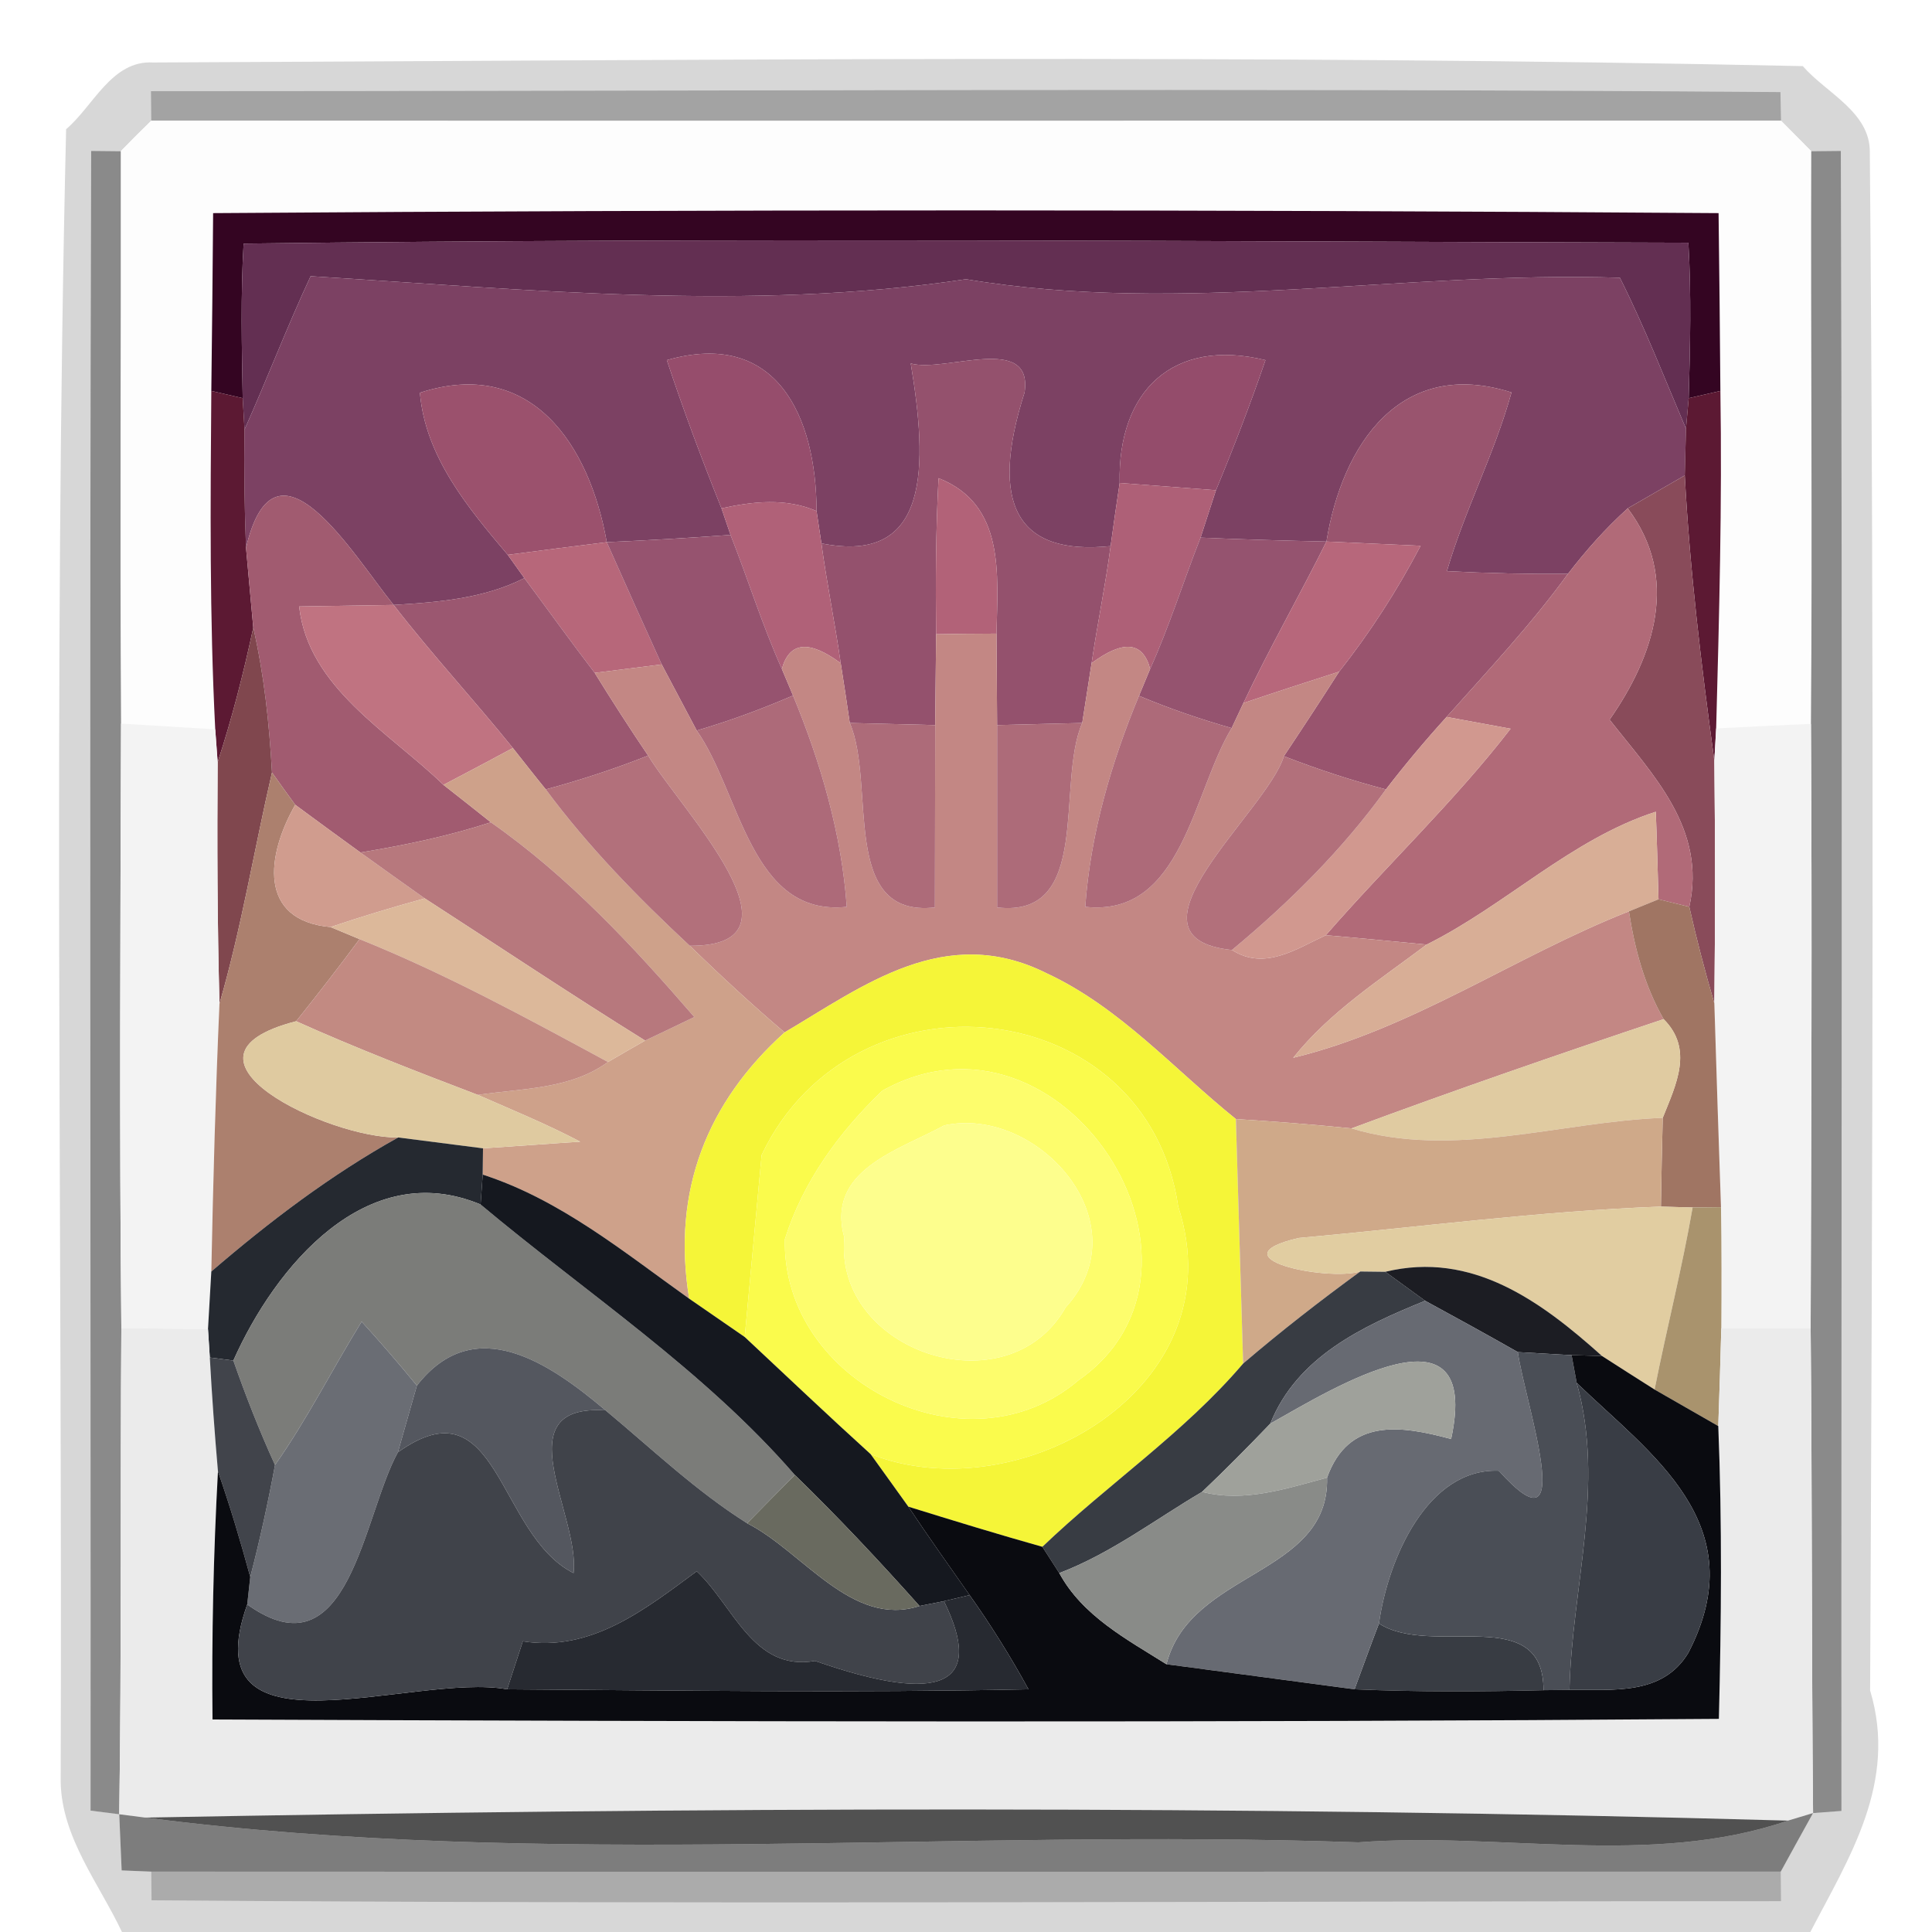 <?xml version="1.0" encoding="UTF-8" ?>
<!DOCTYPE svg PUBLIC "-//W3C//DTD SVG 1.1//EN" "http://www.w3.org/Graphics/SVG/1.1/DTD/svg11.dtd">
<svg width="64pt" height="64pt" viewBox="0 0 64 64" version="1.1" xmlns="http://www.w3.org/2000/svg">
<g id="#00000028">
<path fill="#000000" opacity="0.16" d=" M 2.19 4.28 C 3.09 3.52 3.70 1.99 5.07 2.07 C 23.28 1.99 41.51 1.80 59.72 2.19 C 60.49 3.08 61.96 3.71 61.94 5.05 C 62.09 22.03 62.03 39.02 61.95 56.00 C 62.87 59.05 61.25 61.54 59.97 64.00 L 4.04 64.00 C 3.28 62.39 2.04 60.87 2.01 59.02 C 2.07 40.78 1.76 22.52 2.19 4.28 M 5.00 3.02 L 5.01 4.00 C 4.75 4.25 4.25 4.75 4.00 5.01 L 3.02 5.00 C 2.96 23.33 3.01 41.65 3.00 59.98 L 3.95 60.10 C 3.97 60.57 4.01 61.50 4.03 61.96 L 5.01 62.00 L 5.02 62.95 C 23.01 63.09 41.01 62.98 59.00 62.98 L 58.99 62.00 C 59.26 61.51 59.79 60.54 60.06 60.06 L 61.00 59.99 C 60.99 41.66 61.04 23.33 60.98 5.00 L 60.00 5.01 C 59.75 4.76 59.25 4.25 59.00 4.00 L 58.98 3.05 C 40.99 2.91 22.99 3.02 5.00 3.02 Z" />
</g>
<g id="#0000005d">
<path fill="#000000" opacity="0.36" d=" M 5.00 3.02 C 22.99 3.02 40.99 2.91 58.98 3.05 L 59.00 4.00 C 41.00 4.00 23.00 4.01 5.01 4.00 L 5.00 3.02 Z" />
</g>
<g id="#fdfdfdff">
<path fill="#fdfdfd" opacity="1.00" d=" M 4.00 5.01 C 4.25 4.75 4.75 4.25 5.01 4.00 C 23.00 4.01 41.00 4.00 59.00 4.00 C 59.25 4.25 59.75 4.76 60.00 5.01 C 59.98 11.33 60.04 17.65 59.99 23.98 C 59.21 24.01 57.64 24.09 56.85 24.13 C 56.95 20.40 57.05 16.67 56.99 12.95 C 56.98 11.47 56.95 8.53 56.93 7.06 C 40.31 6.94 23.69 6.94 7.06 7.06 C 7.05 8.53 7.02 11.48 7.00 12.95 C 6.97 16.69 6.94 20.43 7.13 24.16 C 6.35 24.11 4.79 24.02 4.01 23.97 C 3.97 17.65 4.01 11.33 4.00 5.01 Z" />
</g>
<g id="#00000076">
<path fill="#000000" opacity="0.46" d=" M 3.02 5.00 L 4.00 5.01 C 4.01 11.33 3.97 17.65 4.01 23.97 C 3.99 30.64 3.95 37.32 4.02 44.00 C 3.98 49.36 4.03 54.73 3.95 60.10 L 3.00 59.98 C 3.01 41.65 2.96 23.33 3.02 5.00 Z" />
<path fill="#000000" opacity="0.46" d=" M 60.00 5.01 L 60.98 5.00 C 61.04 23.33 60.99 41.66 61.00 59.99 L 60.06 60.06 C 60.01 54.70 60.03 49.35 59.98 44.00 C 60.00 37.32 60.03 30.65 59.99 23.98 C 60.04 17.65 59.98 11.33 60.00 5.01 Z" />
</g>
<g id="#340522ff">
<path fill="#340522" opacity="1.00" d=" M 7.06 7.06 C 23.69 6.94 40.31 6.94 56.93 7.06 C 56.95 8.53 56.98 11.47 56.99 12.95 L 55.94 13.19 C 55.99 11.48 56.03 9.76 55.93 8.04 C 39.98 8.00 24.02 7.87 8.07 8.07 C 7.97 9.78 8.01 11.49 8.04 13.19 L 7.00 12.95 C 7.02 11.48 7.05 8.53 7.06 7.06 Z" />
</g>
<g id="#632f52ff">
<path fill="#632f52" opacity="1.00" d=" M 8.07 8.07 C 24.02 7.87 39.98 8.00 55.93 8.04 C 56.03 9.76 55.99 11.48 55.94 13.19 L 55.85 14.20 C 55.14 12.53 54.48 10.83 53.66 9.20 C 46.44 8.97 39.17 10.45 32.00 9.25 C 24.80 10.33 17.49 9.59 10.29 9.15 C 9.51 10.82 8.85 12.55 8.10 14.23 L 8.04 13.19 C 8.01 11.49 7.97 9.78 8.07 8.07 Z" />
</g>
<g id="#7c4163ff">
<path fill="#7c4163" opacity="1.00" d=" M 10.29 9.15 C 17.49 9.59 24.80 10.33 32.00 9.25 C 39.17 10.45 46.44 8.97 53.66 9.20 C 54.48 10.83 55.14 12.53 55.85 14.20 C 55.84 14.59 55.82 15.37 55.81 15.75 C 55.34 16.02 54.39 16.57 53.92 16.84 C 53.19 17.50 52.54 18.23 51.94 19.01 C 50.60 19.02 49.27 18.99 47.93 18.92 C 48.52 16.90 49.51 15.03 50.07 13.00 C 46.40 11.83 44.46 14.72 43.94 17.94 C 42.55 17.91 41.16 17.87 39.77 17.81 C 39.90 17.42 40.15 16.63 40.28 16.24 C 40.87 14.82 41.42 13.39 41.92 11.93 C 38.85 11.18 37.02 12.96 37.09 16.00 C 37.01 16.52 36.86 17.57 36.79 18.09 C 33.70 18.41 32.75 16.72 33.94 13.00 C 34.23 11.02 31.29 12.36 30.17 12.04 C 30.73 15.41 30.83 18.73 27.21 18.00 L 27.05 16.93 C 27.04 13.79 25.72 10.89 22.09 11.93 C 22.64 13.59 23.25 15.22 23.90 16.84 L 24.20 17.72 C 22.83 17.82 21.47 17.90 20.10 17.96 C 19.53 14.74 17.60 11.81 13.91 13.01 C 14.09 15.13 15.50 16.82 16.82 18.38 L 17.37 19.15 C 16.03 19.83 14.52 19.95 13.04 20.04 C 11.71 18.41 9.12 14.00 8.15 18.15 C 8.10 16.85 8.08 15.54 8.10 14.23 C 8.85 12.55 9.51 10.82 10.29 9.15 Z" />
</g>
<g id="#964d6cff">
<path fill="#964d6c" opacity="1.00" d=" M 22.09 11.93 C 25.72 10.89 27.04 13.79 27.05 16.93 C 26.03 16.49 24.95 16.61 23.90 16.84 C 23.25 15.22 22.64 13.59 22.09 11.93 Z" />
</g>
<g id="#94516dff">
<path fill="#94516d" opacity="1.00" d=" M 30.17 12.04 C 31.29 12.36 34.23 11.02 33.94 13.00 C 32.75 16.72 33.70 18.41 36.79 18.09 C 36.62 19.39 36.35 20.67 36.16 21.97 C 36.08 22.47 35.93 23.45 35.85 23.95 C 35.14 23.97 33.73 24.00 33.03 24.02 C 33.02 23.26 33.02 21.75 33.01 20.99 C 33.05 19.01 33.30 16.71 31.09 15.84 C 31.00 17.56 30.99 19.28 31.01 21.01 C 31.00 21.76 30.99 23.27 30.98 24.02 C 30.28 24.00 28.86 23.97 28.15 23.95 C 28.08 23.45 27.93 22.47 27.85 21.97 C 27.66 20.64 27.39 19.33 27.21 18.00 C 30.83 18.73 30.73 15.41 30.17 12.04 Z" />
</g>
<g id="#944c6bff">
<path fill="#944c6b" opacity="1.00" d=" M 37.09 16.00 C 37.02 12.96 38.85 11.18 41.92 11.93 C 41.42 13.39 40.87 14.82 40.28 16.24 C 39.48 16.18 37.88 16.06 37.09 16.00 Z" />
</g>
<g id="#5c1933ff">
<path fill="#5c1933" opacity="1.00" d=" M 7.00 12.95 L 8.04 13.19 L 8.10 14.23 C 8.08 15.54 8.10 16.85 8.15 18.15 C 8.21 18.81 8.33 20.13 8.39 20.79 C 8.07 22.29 7.69 23.78 7.21 25.25 L 7.13 24.16 C 6.94 20.43 6.97 16.69 7.00 12.95 Z" />
<path fill="#5c1933" opacity="1.00" d=" M 55.94 13.19 L 56.99 12.95 C 57.05 16.67 56.95 20.40 56.85 24.13 L 56.79 25.20 C 56.36 22.06 55.98 18.92 55.81 15.75 C 55.82 15.37 55.84 14.59 55.85 14.20 L 55.94 13.19 Z" />
</g>
<g id="#9b516dff">
<path fill="#9b516d" opacity="1.00" d=" M 13.91 13.01 C 17.60 11.81 19.53 14.74 20.10 17.96 C 19.28 18.06 17.64 18.27 16.82 18.38 C 15.50 16.82 14.09 15.13 13.91 13.01 Z" />
</g>
<g id="#99546eff">
<path fill="#99546e" opacity="1.00" d=" M 43.94 17.94 C 44.46 14.72 46.40 11.83 50.07 13.00 C 49.51 15.03 48.52 16.90 47.93 18.92 C 49.27 18.99 50.60 19.02 51.94 19.01 C 50.72 20.69 49.30 22.20 47.92 23.75 C 47.22 24.52 46.55 25.32 45.91 26.15 C 44.76 25.85 43.64 25.48 42.53 25.05 C 43.15 24.12 43.76 23.19 44.36 22.25 C 45.39 20.95 46.29 19.55 47.06 18.08 C 46.28 18.05 44.72 17.97 43.94 17.94 Z" />
</g>
<g id="#a15b70ff">
<path fill="#a15b70" opacity="1.00" d=" M 8.15 18.15 C 9.12 14.00 11.71 18.41 13.04 20.04 C 12.26 20.05 10.69 20.08 9.91 20.09 C 10.21 22.79 12.90 24.26 14.69 26.00 C 15.09 26.31 15.87 26.93 16.26 27.24 C 14.85 27.70 13.40 28.00 11.94 28.24 C 11.40 27.85 10.32 27.06 9.78 26.66 C 9.58 26.39 9.20 25.86 9.01 25.59 C 8.92 23.97 8.75 22.36 8.39 20.79 C 8.33 20.13 8.21 18.81 8.15 18.15 Z" />
</g>
<g id="#b06178ff">
<path fill="#b06178" opacity="1.00" d=" M 23.90 16.84 C 24.95 16.61 26.03 16.49 27.05 16.93 L 27.21 18.00 C 27.39 19.33 27.66 20.64 27.85 21.97 C 26.80 21.19 26.15 21.26 25.90 22.16 C 25.25 20.71 24.78 19.19 24.20 17.72 L 23.90 16.84 Z" />
</g>
<g id="#b26278ff">
<path fill="#b26278" opacity="1.00" d=" M 31.09 15.84 C 33.30 16.71 33.05 19.01 33.01 20.99 C 32.51 20.99 31.51 21.00 31.01 21.01 C 30.99 19.28 31.00 17.56 31.09 15.84 Z" />
</g>
<g id="#ae6077ff">
<path fill="#ae6077" opacity="1.00" d=" M 37.09 16.00 C 37.88 16.06 39.48 16.18 40.28 16.24 C 40.15 16.63 39.90 17.42 39.77 17.81 C 39.20 19.26 38.74 20.74 38.10 22.16 C 37.86 21.25 37.21 21.19 36.16 21.97 C 36.35 20.67 36.62 19.39 36.79 18.09 C 36.86 17.57 37.01 16.52 37.09 16.00 Z" />
</g>
<g id="#894b5aff">
<path fill="#894b5a" opacity="1.00" d=" M 53.92 16.84 C 54.39 16.57 55.34 16.02 55.81 15.75 C 55.98 18.92 56.36 22.06 56.79 25.20 C 56.82 27.88 56.82 30.56 56.79 33.24 C 56.48 32.18 56.20 31.11 55.96 30.04 C 56.53 27.45 54.77 25.69 53.32 23.84 C 54.81 21.71 55.65 19.13 53.92 16.84 Z" />
</g>
<g id="#b16a78ff">
<path fill="#b16a78" opacity="1.00" d=" M 51.94 19.01 C 52.54 18.23 53.19 17.50 53.92 16.84 C 55.65 19.13 54.81 21.71 53.32 23.84 C 54.77 25.69 56.53 27.45 55.96 30.04 L 54.94 29.79 C 54.92 29.06 54.88 27.62 54.85 26.89 C 52.04 27.80 49.89 29.98 47.26 31.29 C 46.43 31.21 44.76 31.05 43.92 30.98 C 45.93 28.67 48.17 26.56 50.04 24.14 C 49.51 24.04 48.45 23.85 47.92 23.75 C 49.30 22.20 50.72 20.69 51.94 19.01 Z" />
</g>
<g id="#b7677aff">
<path fill="#b7677a" opacity="1.00" d=" M 16.82 18.38 C 17.64 18.27 19.28 18.06 20.10 17.96 C 20.70 19.31 21.31 20.67 21.92 22.01 C 21.37 22.08 20.26 22.22 19.70 22.29 C 18.91 21.26 18.15 20.20 17.37 19.15 L 16.82 18.38 Z" />
</g>
<g id="#96536fff">
<path fill="#96536f" opacity="1.00" d=" M 20.10 17.96 C 21.47 17.90 22.83 17.82 24.20 17.72 C 24.78 19.19 25.25 20.71 25.90 22.16 L 26.27 23.04 C 25.23 23.49 24.17 23.88 23.08 24.20 C 22.79 23.65 22.21 22.56 21.92 22.01 C 21.31 20.67 20.70 19.31 20.10 17.96 Z" />
</g>
<g id="#95536fff">
<path fill="#95536f" opacity="1.00" d=" M 38.10 22.16 C 38.74 20.74 39.20 19.26 39.77 17.81 C 41.16 17.87 42.55 17.91 43.94 17.94 C 43.05 19.73 42.05 21.47 41.19 23.29 L 40.80 24.12 C 39.75 23.82 38.73 23.47 37.73 23.05 L 38.10 22.16 Z" />
</g>
<g id="#b7677bff">
<path fill="#b7677b" opacity="1.00" d=" M 43.94 17.94 C 44.72 17.97 46.28 18.05 47.06 18.08 C 46.29 19.55 45.39 20.95 44.36 22.25 C 43.30 22.59 42.25 22.93 41.19 23.29 C 42.05 21.47 43.05 19.73 43.94 17.94 Z" />
</g>
<g id="#9b5770ff">
<path fill="#9b5770" opacity="1.00" d=" M 17.37 19.15 C 18.15 20.20 18.91 21.26 19.70 22.29 C 20.27 23.21 20.86 24.13 21.47 25.03 C 20.36 25.47 19.23 25.84 18.08 26.15 C 17.80 25.81 17.26 25.12 16.99 24.78 C 15.70 23.18 14.30 21.67 13.04 20.04 C 14.52 19.95 16.03 19.83 17.37 19.15 Z" />
</g>
<g id="#c07381ff">
<path fill="#c07381" opacity="1.00" d=" M 9.91 20.09 C 10.69 20.08 12.26 20.05 13.04 20.04 C 14.30 21.67 15.70 23.18 16.99 24.78 C 16.41 25.09 15.27 25.70 14.69 26.00 C 12.90 24.26 10.21 22.79 9.91 20.09 Z" />
</g>
<g id="#80474eff">
<path fill="#80474e" opacity="1.00" d=" M 8.39 20.79 C 8.75 22.36 8.92 23.97 9.01 25.59 C 8.42 28.14 8.00 30.73 7.27 33.25 C 7.20 30.58 7.19 27.91 7.21 25.25 C 7.69 23.78 8.07 22.29 8.39 20.79 Z" />
</g>
<g id="#c38784ff">
<path fill="#c38784" opacity="1.00" d=" M 25.90 22.16 C 26.15 21.26 26.80 21.19 27.85 21.97 C 27.93 22.47 28.08 23.45 28.15 23.95 C 29.03 25.97 27.80 30.42 30.97 30.06 C 30.97 28.55 30.98 25.53 30.98 24.02 C 30.99 23.27 31.00 21.76 31.01 21.01 C 31.51 21.00 32.51 20.99 33.01 20.99 C 33.02 21.75 33.02 23.26 33.03 24.02 C 33.03 25.53 33.03 28.55 33.03 30.06 C 36.20 30.43 34.97 25.97 35.85 23.95 C 35.93 23.45 36.08 22.47 36.16 21.97 C 37.21 21.19 37.86 21.25 38.10 22.16 L 37.73 23.05 C 36.81 25.27 36.12 27.63 35.95 30.04 C 39.17 30.39 39.51 26.25 40.80 24.12 L 41.19 23.29 C 42.25 22.93 43.30 22.59 44.36 22.25 C 43.76 23.19 43.15 24.12 42.53 25.05 C 41.98 26.88 36.84 31.06 40.81 31.47 C 41.89 32.16 42.93 31.44 43.92 30.98 C 44.76 31.05 46.43 31.21 47.26 31.29 C 45.72 32.45 44.06 33.51 42.84 35.04 C 46.80 34.08 50.20 31.67 53.96 30.19 C 54.15 31.43 54.48 32.66 55.11 33.76 C 51.64 34.92 48.19 36.11 44.77 37.38 C 43.50 37.25 42.22 37.15 40.94 37.07 C 38.89 35.42 37.10 33.37 34.67 32.24 C 31.31 30.56 28.60 32.66 25.99 34.20 C 24.91 33.28 23.87 32.32 22.85 31.33 C 26.98 31.35 22.56 26.83 21.47 25.03 C 20.86 24.13 20.27 23.21 19.70 22.29 C 20.26 22.22 21.37 22.08 21.92 22.01 C 22.21 22.56 22.79 23.65 23.08 24.20 C 24.53 26.25 24.86 30.38 28.05 30.04 C 27.88 27.63 27.19 25.27 26.27 23.04 L 25.90 22.16 Z" />
</g>
<g id="#ad6a79ff">
<path fill="#ad6a79" opacity="1.00" d=" M 26.27 23.04 C 27.19 25.27 27.88 27.63 28.05 30.04 C 24.86 30.38 24.53 26.25 23.08 24.20 C 24.17 23.88 25.23 23.49 26.27 23.04 Z" />
<path fill="#ad6a79" opacity="1.00" d=" M 35.95 30.04 C 36.12 27.63 36.81 25.27 37.73 23.05 C 38.73 23.47 39.75 23.82 40.80 24.12 C 39.51 26.25 39.17 30.39 35.95 30.04 Z" />
</g>
<g id="#f3f3f3ff">
<path fill="#f3f3f3" opacity="1.00" d=" M 4.01 23.97 C 4.79 24.02 6.35 24.11 7.13 24.16 L 7.21 25.25 C 7.19 27.91 7.20 30.58 7.27 33.25 C 7.14 36.20 7.06 39.16 7.00 42.12 C 6.97 42.60 6.92 43.55 6.89 44.03 C 6.17 44.02 4.74 44.00 4.02 44.00 C 3.95 37.32 3.99 30.64 4.01 23.97 Z" />
<path fill="#f3f3f3" opacity="1.00" d=" M 56.85 24.13 C 57.64 24.09 59.21 24.01 59.99 23.98 C 60.03 30.65 60.00 37.32 59.98 44.00 C 59.24 44.00 57.76 44.00 57.02 44.00 C 57.03 42.66 57.03 41.33 57.01 39.99 C 56.95 38.30 56.84 34.93 56.79 33.24 C 56.82 30.56 56.82 27.88 56.79 25.20 L 56.85 24.13 Z" />
</g>
<g id="#ad6b79ff">
<path fill="#ad6b79" opacity="1.00" d=" M 28.15 23.95 C 28.86 23.97 30.28 24.00 30.98 24.02 C 30.98 25.53 30.97 28.55 30.97 30.06 C 27.80 30.42 29.03 25.97 28.15 23.95 Z" />
<path fill="#ad6b79" opacity="1.00" d=" M 33.03 24.02 C 33.73 24.00 35.14 23.97 35.85 23.95 C 34.97 25.97 36.20 30.43 33.03 30.06 C 33.03 28.55 33.03 25.53 33.03 24.02 Z" />
</g>
<g id="#d1988fff">
<path fill="#d1988f" opacity="1.00" d=" M 45.91 26.15 C 46.55 25.32 47.22 24.52 47.92 23.75 C 48.45 23.85 49.51 24.04 50.04 24.14 C 48.17 26.56 45.93 28.67 43.92 30.98 C 42.93 31.44 41.89 32.16 40.81 31.47 C 42.70 29.90 44.47 28.15 45.91 26.15 Z" />
</g>
<g id="#cea18aff">
<path fill="#cea18a" opacity="1.00" d=" M 14.69 26.00 C 15.27 25.70 16.41 25.09 16.99 24.78 C 17.26 25.12 17.80 25.81 18.08 26.15 C 19.48 28.04 21.13 29.73 22.85 31.33 C 23.87 32.32 24.91 33.28 25.99 34.20 C 23.45 36.49 22.24 39.42 22.83 43.02 C 20.67 41.48 18.56 39.74 15.99 38.91 L 16.00 38.04 C 16.80 37.99 18.41 37.87 19.22 37.82 C 18.12 37.24 16.97 36.77 15.83 36.27 C 17.30 36.05 18.89 36.09 20.14 35.18 C 20.44 35.00 21.06 34.65 21.37 34.47 C 21.78 34.28 22.60 33.88 23.00 33.69 C 20.97 31.34 18.82 29.03 16.26 27.24 C 15.87 26.93 15.09 26.31 14.69 26.00 Z" />
</g>
<g id="#b2707bff">
<path fill="#b2707b" opacity="1.00" d=" M 21.47 25.03 C 22.56 26.83 26.98 31.35 22.85 31.33 C 21.13 29.73 19.48 28.04 18.08 26.15 C 19.23 25.84 20.36 25.47 21.47 25.03 Z" />
<path fill="#b2707b" opacity="1.00" d=" M 40.81 31.47 C 36.84 31.06 41.98 26.88 42.53 25.05 C 43.64 25.48 44.76 25.85 45.91 26.15 C 44.47 28.15 42.70 29.90 40.81 31.47 Z" />
</g>
<g id="#ac806eff">
<path fill="#ac806e" opacity="1.00" d=" M 7.27 33.25 C 8.00 30.73 8.42 28.14 9.01 25.59 C 9.20 25.86 9.58 26.39 9.78 26.66 C 8.83 28.32 8.53 30.49 10.95 30.71 L 11.91 31.11 C 11.23 32.03 10.53 32.93 9.81 33.83 C 5.19 35.02 10.92 37.72 13.19 37.68 C 10.96 38.92 8.93 40.46 7.00 42.12 C 7.06 39.16 7.14 36.20 7.27 33.25 Z" />
</g>
<g id="#d09c8eff">
<path fill="#d09c8e" opacity="1.00" d=" M 10.95 30.71 C 8.53 30.49 8.83 28.32 9.78 26.66 C 10.32 27.06 11.40 27.85 11.94 28.24 C 12.65 28.75 13.36 29.26 14.07 29.76 C 13.02 30.05 11.98 30.36 10.95 30.71 Z" />
</g>
<g id="#b7787dff">
<path fill="#b7787d" opacity="1.00" d=" M 16.26 27.24 C 18.82 29.03 20.97 31.34 23.00 33.69 C 22.60 33.88 21.78 34.28 21.37 34.47 C 18.91 32.94 16.50 31.33 14.07 29.76 C 13.36 29.26 12.65 28.75 11.94 28.24 C 13.40 28.00 14.85 27.70 16.26 27.24 Z" />
</g>
<g id="#d8ae96ff">
<path fill="#d8ae96" opacity="1.00" d=" M 47.26 31.29 C 49.89 29.98 52.04 27.80 54.85 26.89 C 54.88 27.62 54.92 29.06 54.94 29.79 L 53.96 30.19 C 50.20 31.67 46.80 34.08 42.84 35.04 C 44.06 33.51 45.72 32.45 47.26 31.29 Z" />
</g>
<g id="#dcb89aff">
<path fill="#dcb89a" opacity="1.00" d=" M 10.95 30.71 C 11.98 30.36 13.02 30.05 14.07 29.76 C 16.50 31.33 18.91 32.94 21.37 34.47 C 21.06 34.65 20.44 35.00 20.14 35.18 C 17.44 33.72 14.75 32.25 11.91 31.11 L 10.95 30.71 Z" />
</g>
<g id="#a07563ff">
<path fill="#a07563" opacity="1.00" d=" M 53.96 30.19 L 54.94 29.79 L 55.96 30.04 C 56.20 31.11 56.48 32.18 56.79 33.24 C 56.84 34.93 56.95 38.30 57.01 39.99 L 56.07 40.00 L 55.02 39.97 C 55.03 39.24 55.06 37.76 55.08 37.03 C 55.52 35.93 56.11 34.76 55.11 33.76 C 54.48 32.66 54.15 31.43 53.96 30.19 Z" />
</g>
<g id="#c28a82ff">
<path fill="#c28a82" opacity="1.00" d=" M 11.91 31.11 C 14.75 32.25 17.44 33.72 20.14 35.18 C 18.89 36.09 17.30 36.05 15.83 36.27 C 13.81 35.50 11.79 34.72 9.81 33.83 C 10.53 32.93 11.23 32.03 11.91 31.11 Z" />
</g>
<g id="#f5f538ff">
<path fill="#f5f538" opacity="1.00" d=" M 25.99 34.20 C 28.60 32.66 31.31 30.56 34.67 32.24 C 37.10 33.37 38.89 35.42 40.94 37.07 C 41.02 39.77 41.10 42.47 41.18 45.17 C 39.22 47.47 36.70 49.16 34.53 51.24 C 33.04 50.82 31.57 50.37 30.09 49.91 C 29.78 49.48 29.16 48.61 28.84 48.17 C 33.80 50.11 40.98 45.94 39.03 39.97 C 38.00 32.91 28.28 31.86 25.23 38.26 C 25.09 39.76 24.81 42.78 24.67 44.29 C 24.21 43.97 23.29 43.34 22.83 43.02 C 22.24 39.42 23.45 36.49 25.99 34.20 Z" />
</g>
<g id="#dfcaa0ff">
<path fill="#dfcaa0" opacity="1.00" d=" M 13.19 37.68 C 10.92 37.72 5.19 35.02 9.81 33.83 C 11.79 34.72 13.81 35.50 15.83 36.27 C 16.97 36.77 18.12 37.24 19.22 37.82 C 18.41 37.87 16.80 37.99 16.00 38.04 C 15.30 37.95 13.89 37.77 13.19 37.68 Z" />
</g>
<g id="#fafb4cff">
<path fill="#fafb4c" opacity="1.00" d=" M 25.23 38.26 C 28.28 31.86 38.00 32.91 39.03 39.97 C 40.98 45.94 33.80 50.11 28.84 48.17 C 27.44 46.90 26.06 45.59 24.67 44.29 C 24.81 42.78 25.09 39.76 25.23 38.26 M 29.23 36.13 C 27.80 37.50 26.60 39.14 26.00 41.05 C 25.90 45.79 32.04 48.87 35.73 45.72 C 41.06 41.99 35.21 32.80 29.23 36.13 Z" />
</g>
<g id="#e0cba1ff">
<path fill="#e0cba1" opacity="1.00" d=" M 44.77 37.38 C 48.19 36.11 51.64 34.92 55.11 33.76 C 56.11 34.76 55.52 35.93 55.08 37.03 C 51.67 37.16 48.15 38.40 44.77 37.38 Z" />
</g>
<g id="#fdfd6cff">
<path fill="#fdfd6c" opacity="1.00" d=" M 29.23 36.13 C 35.21 32.80 41.06 41.99 35.73 45.72 C 32.04 48.87 25.90 45.79 26.00 41.05 C 26.60 39.14 27.80 37.50 29.23 36.13 M 31.28 37.28 C 29.76 38.11 27.35 38.76 27.97 41.00 C 27.62 44.79 33.38 46.70 35.30 43.31 C 37.86 40.50 34.36 36.61 31.28 37.28 Z" />
</g>
<g id="#fdfe8dff">
<path fill="#fdfe8d" opacity="1.00" d=" M 31.28 37.28 C 34.36 36.61 37.86 40.50 35.30 43.31 C 33.38 46.70 27.62 44.79 27.97 41.00 C 27.35 38.76 29.76 38.11 31.28 37.28 Z" />
</g>
<g id="#cfa989ff">
<path fill="#cfa989" opacity="1.00" d=" M 40.94 37.07 C 42.22 37.15 43.50 37.25 44.77 37.38 C 48.15 38.40 51.67 37.16 55.08 37.03 C 55.06 37.76 55.03 39.24 55.02 39.97 C 51.00 40.12 47.02 40.65 43.02 41.01 C 40.19 41.67 43.94 42.45 45.06 42.12 C 43.73 43.09 42.43 44.10 41.18 45.17 C 41.10 42.47 41.02 39.77 40.94 37.07 Z" />
</g>
<g id="#252930ff">
<path fill="#252930" opacity="1.00" d=" M 7.00 42.12 C 8.93 40.46 10.96 38.92 13.19 37.68 C 13.89 37.77 15.30 37.95 16.00 38.04 L 15.99 38.91 L 15.92 39.90 C 12.14 38.32 9.12 41.95 7.73 45.07 L 6.95 44.97 L 6.89 44.03 C 6.92 43.55 6.97 42.60 7.00 42.12 Z" />
</g>
<g id="#7b7c79ff">
<path fill="#7b7c79" opacity="1.00" d=" M 7.73 45.07 C 9.12 41.95 12.14 38.32 15.92 39.90 C 19.43 42.84 23.31 45.38 26.33 48.86 C 25.93 49.26 25.14 50.06 24.75 50.46 C 23.05 49.39 21.60 48.00 20.06 46.72 C 18.23 45.18 15.73 43.43 13.81 45.90 C 13.22 45.18 12.61 44.47 11.98 43.78 C 11.01 45.35 10.18 47.01 9.11 48.53 C 8.59 47.39 8.14 46.24 7.73 45.07 Z" />
</g>
<g id="#15181fff">
<path fill="#15181f" opacity="1.00" d=" M 15.99 38.91 C 18.56 39.74 20.67 41.48 22.83 43.02 C 23.29 43.34 24.21 43.97 24.67 44.29 C 26.06 45.59 27.44 46.90 28.84 48.17 C 29.16 48.61 29.78 49.48 30.09 49.91 C 30.75 50.90 31.44 51.87 32.12 52.84 L 31.27 53.04 L 30.46 53.20 C 29.13 51.71 27.76 50.25 26.33 48.86 C 23.31 45.38 19.43 42.84 15.92 39.90 L 15.99 38.91 Z" />
</g>
<g id="#e1cda1ff">
<path fill="#e1cda1" opacity="1.00" d=" M 43.02 41.01 C 47.02 40.65 51.00 40.12 55.02 39.97 L 56.07 40.00 C 55.72 42.02 55.21 44.01 54.81 46.03 C 54.37 45.75 53.50 45.20 53.07 44.92 C 51.05 43.11 48.77 41.43 45.89 42.13 L 45.06 42.12 C 43.94 42.45 40.19 41.67 43.02 41.01 Z" />
</g>
<g id="#a9936dff">
<path fill="#a9936d" opacity="1.00" d=" M 56.07 40.00 L 57.01 39.99 C 57.03 41.33 57.03 42.66 57.02 44.00 C 57.00 44.81 56.95 46.43 56.92 47.24 C 56.39 46.94 55.34 46.33 54.81 46.03 C 55.21 44.01 55.72 42.02 56.07 40.00 Z" />
</g>
<g id="#383c43ff">
<path fill="#383c43" opacity="1.00" d=" M 45.06 42.12 L 45.89 42.13 C 46.22 42.37 46.88 42.85 47.21 43.09 C 45.14 43.93 42.97 44.94 42.08 47.16 C 41.34 47.93 40.59 48.69 39.82 49.42 C 38.26 50.34 36.80 51.46 35.09 52.11 L 34.53 51.24 C 36.70 49.16 39.22 47.47 41.18 45.17 C 42.43 44.10 43.73 43.09 45.06 42.12 Z" />
<path fill="#383c43" opacity="1.00" d=" M 44.87 55.96 C 45.07 55.42 45.47 54.32 45.68 53.78 C 47.44 54.92 51.14 53.07 51.13 55.99 C 49.04 56.04 46.96 56.05 44.87 55.96 Z" />
</g>
<g id="#1c1d23ff">
<path fill="#1c1d23" opacity="1.00" d=" M 45.89 42.13 C 48.77 41.43 51.05 43.11 53.07 44.92 L 52.06 44.89 C 51.61 44.87 50.72 44.81 50.28 44.79 C 49.26 44.21 48.24 43.65 47.21 43.09 C 46.88 42.85 46.22 42.37 45.89 42.13 Z" />
</g>
<g id="#676a72ff">
<path fill="#676a72" opacity="1.00" d=" M 47.21 43.09 C 48.24 43.65 49.26 44.21 50.28 44.79 C 50.50 46.39 52.33 51.71 49.65 48.72 C 47.29 48.63 45.98 51.63 45.68 53.78 C 45.47 54.32 45.07 55.42 44.87 55.96 C 43.31 55.75 40.20 55.34 38.64 55.13 C 39.43 52.02 44.04 52.21 43.96 48.95 C 44.67 46.97 46.38 47.21 48.07 47.67 C 49.09 42.94 44.19 45.97 42.08 47.16 C 42.97 44.94 45.14 43.93 47.21 43.09 Z" />
</g>
<g id="#ebebebff">
<path fill="#ebebeb" opacity="1.00" d=" M 4.02 44.00 C 4.74 44.00 6.17 44.02 6.89 44.03 L 6.95 44.97 C 7.02 46.23 7.11 47.48 7.22 48.74 C 7.07 51.48 7.01 54.22 7.04 56.96 C 23.68 57.03 40.31 57.07 56.94 56.94 C 57.02 53.70 57.05 50.47 56.92 47.24 C 56.95 46.43 57.00 44.81 57.02 44.00 C 57.76 44.00 59.24 44.00 59.98 44.00 C 60.03 49.35 60.01 54.70 60.06 60.06 L 59.23 60.31 C 41.10 59.80 22.95 59.87 4.81 60.21 L 3.95 60.10 C 4.03 54.73 3.98 49.36 4.02 44.00 Z" />
</g>
<g id="#6a6d74ff">
<path fill="#6a6d74" opacity="1.00" d=" M 9.11 48.53 C 10.18 47.01 11.01 45.35 11.98 43.78 C 12.61 44.47 13.22 45.18 13.81 45.90 C 13.65 46.45 13.34 47.56 13.18 48.11 C 12.02 50.21 11.57 55.57 8.19 53.15 L 8.29 52.24 C 8.61 51.01 8.88 49.77 9.11 48.53 Z" />
</g>
<g id="#54575fff">
<path fill="#54575f" opacity="1.00" d=" M 13.81 45.90 C 15.73 43.43 18.23 45.18 20.06 46.72 C 16.66 46.50 19.22 50.19 19.00 52.11 C 16.46 50.83 16.53 45.71 13.18 48.11 C 13.34 47.56 13.65 46.45 13.81 45.90 Z" />
</g>
<g id="#41444bff">
<path fill="#41444b" opacity="1.00" d=" M 6.95 44.97 L 7.73 45.07 C 8.14 46.24 8.59 47.39 9.11 48.53 C 8.88 49.77 8.61 51.01 8.29 52.24 C 7.97 51.06 7.62 49.89 7.22 48.74 C 7.11 47.48 7.02 46.23 6.95 44.97 Z" />
</g>
<g id="#9fa19bff">
<path fill="#9fa19b" opacity="1.00" d=" M 42.08 47.16 C 44.19 45.97 49.09 42.94 48.07 47.67 C 46.38 47.21 44.67 46.97 43.96 48.95 C 42.61 49.31 41.22 49.78 39.82 49.42 C 40.59 48.69 41.34 47.93 42.08 47.16 Z" />
</g>
<g id="#4a4e56ff">
<path fill="#4a4e56" opacity="1.00" d=" M 50.28 44.79 C 50.72 44.81 51.61 44.87 52.06 44.89 L 52.23 45.81 C 53.18 49.19 52.07 52.58 51.99 55.98 L 51.13 55.99 C 51.14 53.07 47.44 54.92 45.68 53.78 C 45.98 51.63 47.29 48.63 49.65 48.72 C 52.33 51.71 50.50 46.39 50.28 44.79 Z" />
</g>
<g id="#0a0b10ff">
<path fill="#0a0b10" opacity="1.00" d=" M 52.06 44.89 L 53.07 44.92 C 53.50 45.20 54.37 45.75 54.81 46.03 C 55.34 46.33 56.39 46.94 56.92 47.24 C 57.05 50.47 57.02 53.70 56.94 56.94 C 40.31 57.07 23.68 57.03 7.04 56.96 C 7.01 54.22 7.07 51.48 7.22 48.74 C 7.62 49.89 7.97 51.06 8.29 52.24 L 8.19 53.15 C 6.30 58.45 13.70 55.39 16.80 55.96 C 22.56 56.00 28.32 56.08 34.07 55.96 C 33.48 54.88 32.83 53.84 32.12 52.84 C 31.44 51.87 30.75 50.90 30.09 49.91 C 31.57 50.37 33.04 50.82 34.53 51.24 L 35.09 52.11 C 35.86 53.53 37.32 54.30 38.64 55.13 C 40.20 55.34 43.31 55.75 44.87 55.96 C 46.96 56.05 49.04 56.04 51.13 55.99 L 51.99 55.98 C 53.42 55.96 55.07 56.18 55.93 54.75 C 58.14 50.48 54.66 48.16 52.23 45.81 L 52.06 44.89 Z" />
</g>
<g id="#393d45ff">
<path fill="#393d45" opacity="1.00" d=" M 52.23 45.81 C 54.66 48.16 58.14 50.48 55.93 54.75 C 55.07 56.18 53.42 55.96 51.99 55.98 C 52.07 52.58 53.18 49.19 52.23 45.81 Z" />
</g>
<g id="#40434aff">
<path fill="#40434a" opacity="1.00" d=" M 13.18 48.11 C 16.53 45.71 16.46 50.83 19.00 52.11 C 19.22 50.19 16.66 46.50 20.06 46.72 C 21.60 48.00 23.05 49.39 24.75 50.46 C 26.59 51.39 28.22 53.93 30.46 53.20 L 31.27 53.04 C 32.63 55.82 31.21 56.49 27.00 55.02 C 24.95 55.38 24.30 53.19 23.08 52.05 C 21.37 53.31 19.59 54.73 17.32 54.37 C 17.19 54.77 16.93 55.56 16.80 55.96 C 13.70 55.39 6.30 58.45 8.19 53.15 C 11.57 55.57 12.02 50.21 13.18 48.11 Z" />
</g>
<g id="#696a5fff">
<path fill="#696a5f" opacity="1.00" d=" M 26.33 48.86 C 27.76 50.25 29.13 51.71 30.46 53.20 C 28.22 53.93 26.59 51.39 24.75 50.46 C 25.14 50.06 25.93 49.26 26.33 48.86 Z" />
</g>
<g id="#898b88ff">
<path fill="#898b88" opacity="1.00" d=" M 35.09 52.11 C 36.80 51.46 38.26 50.34 39.82 49.42 C 41.22 49.78 42.61 49.31 43.96 48.95 C 44.04 52.21 39.43 52.02 38.64 55.13 C 37.32 54.30 35.86 53.53 35.09 52.11 Z" />
</g>
<g id="#272a31ff">
<path fill="#272a31" opacity="1.00" d=" M 17.32 54.37 C 19.59 54.73 21.37 53.31 23.08 52.05 C 24.30 53.19 24.95 55.38 27.00 55.02 C 31.21 56.49 32.63 55.82 31.27 53.04 L 32.12 52.84 C 32.83 53.84 33.48 54.88 34.07 55.96 C 28.32 56.08 22.56 56.00 16.80 55.96 C 16.93 55.56 17.19 54.77 17.32 54.37 Z" />
</g>
<g id="#00000081">
<path fill="#000000" opacity="0.51" d=" M 3.95 60.10 L 4.81 60.21 C 18.12 61.93 31.61 60.56 45.00 61.03 C 49.70 60.67 54.67 61.87 59.23 60.31 L 60.06 60.06 C 59.79 60.54 59.26 61.51 58.99 62.00 C 40.99 62.00 23.00 62.01 5.01 62.00 L 4.03 61.96 C 4.01 61.50 3.97 60.57 3.95 60.10 Z" />
</g>
<g id="#000000ae">
<path fill="#000000" opacity="0.68" d=" M 4.81 60.21 C 22.95 59.87 41.10 59.80 59.23 60.31 C 54.67 61.87 49.70 60.67 45.00 61.03 C 31.61 60.56 18.12 61.93 4.81 60.21 Z" />
</g>
<g id="#00000055">
<path fill="#000000" opacity="0.33" d=" M 5.01 62.00 C 23.00 62.01 40.99 62.00 58.99 62.00 L 59.00 62.98 C 41.01 62.98 23.01 63.09 5.02 62.95 L 5.01 62.00 Z" />
</g>
</svg>
